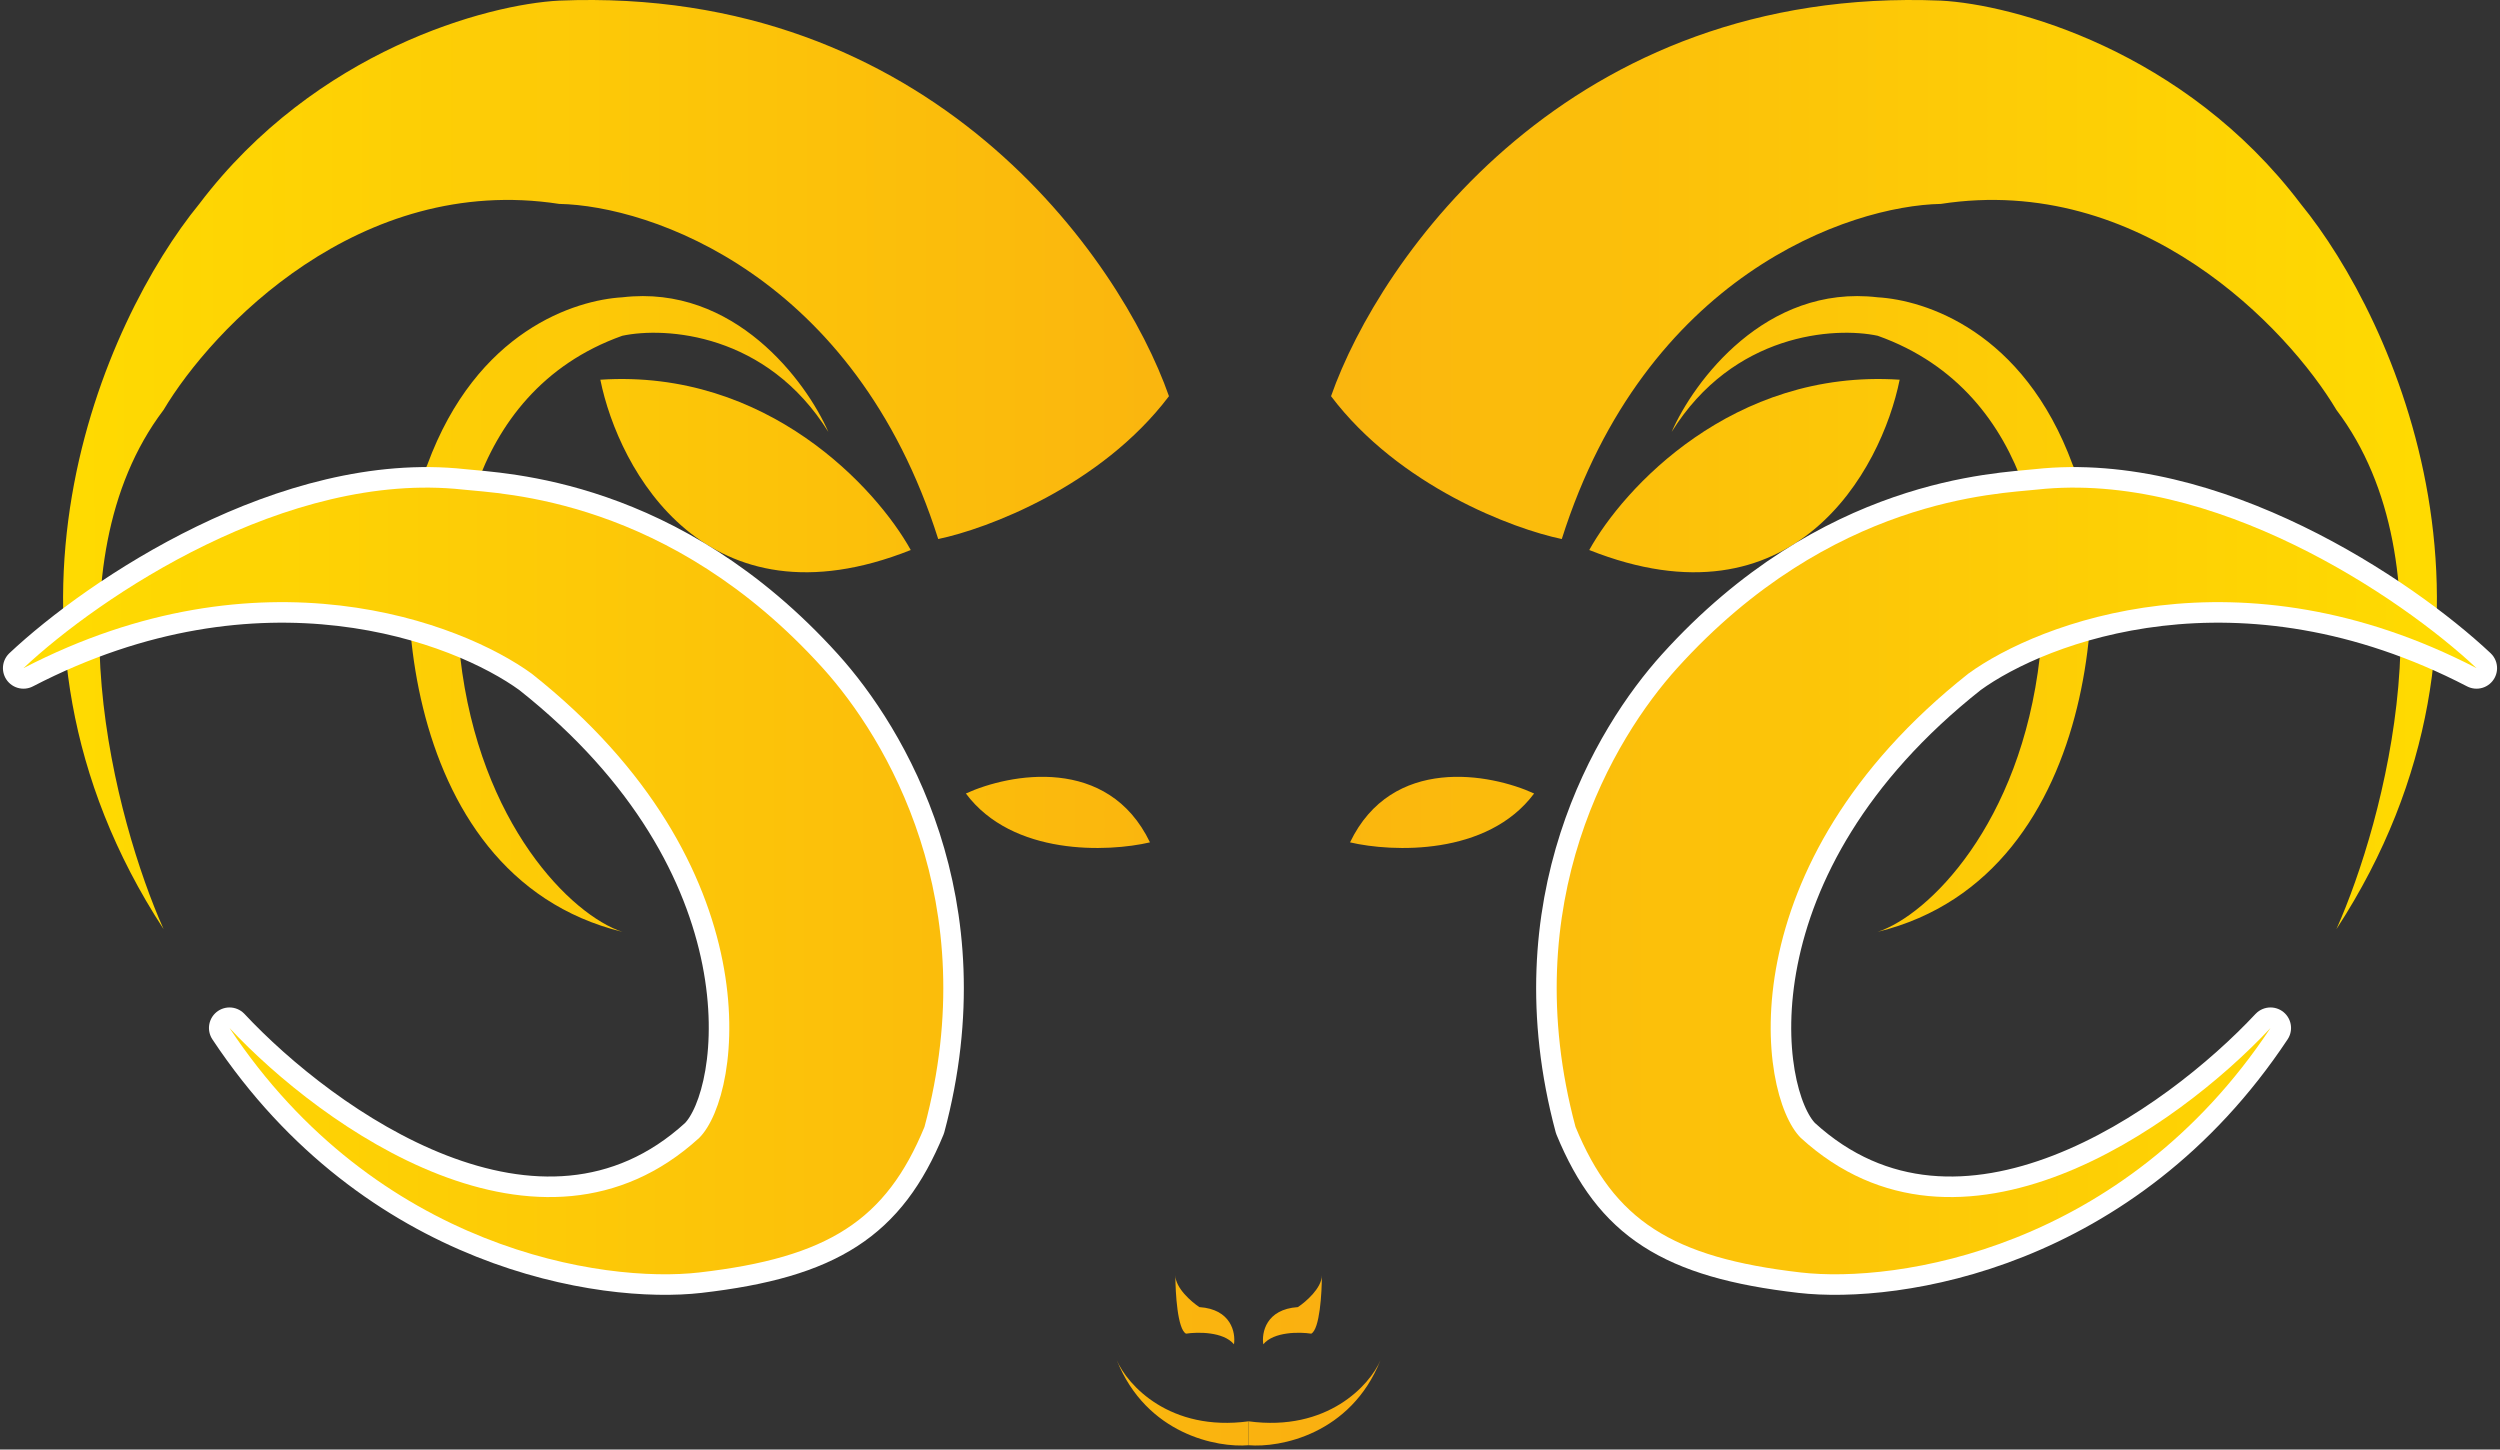 <svg width="426" height="247" viewBox="0 0 426 247" fill="none" xmlns="http://www.w3.org/2000/svg">
<rect x="0" y="0" width="426" height="247" fill="#333333" stroke="none"/>
<path d="M102.298 64.702C105.419 80.149 120.366 107.579 155.192 93.724C149.419 83.269 130.758 62.83 102.298 64.702Z" fill="url(#paint0_linear_18_2)"/>
<path d="M27.872 69.851C8.026 96.064 19.603 139.752 27.872 158.319C-5.83 106.643 17.887 54.404 33.958 34.745C53.804 8.532 83.106 0.731 95.277 0.106C158.562 -2.515 190.922 43.95 199.192 67.511C187.583 82.864 168.142 90.135 159.872 91.851C145.643 46.915 110.879 35.057 95.277 34.745C61.2 29.502 36.142 55.965 27.872 69.851Z" fill="url(#paint1_linear_18_2)"/>
<path d="M78.426 111.979C81.702 140.532 97.461 155.979 106.043 158.787C66.349 149.051 66.255 93.255 72.809 79.213C81.234 56.277 98.085 51.128 106.043 50.66C125.14 48.413 137.404 65.014 141.149 73.596C130.664 56.745 113.376 55.653 106.043 57.213C78.706 66.949 76.085 97.936 78.426 111.979Z" fill="url(#paint2_linear_18_2)"/>
<path d="M164.586 135.212C172.064 131.792 188.807 128.668 195.955 143.538C188.813 145.21 172.542 145.885 164.586 135.212Z" fill="url(#paint3_linear_18_2)"/>
<path d="M78.894 83.425C48.936 80.149 16.95 101.681 4 113.851C44.443 92.881 78.582 106.05 90.596 114.787C131.787 147.366 126.638 186.404 119.149 193.894C92 218.702 54.865 192.021 39.106 175.17C64.196 212.991 102.922 218.702 119.149 216.83C141.149 214.291 150.979 207.936 157.532 192.021C167.83 153.638 150.979 125.77 140.213 113.851C114 84.83 85.474 84.145 78.894 83.425Z" stroke="white" stroke-width="7" stroke-linejoin="round"/>
<path d="M78.894 83.425C48.936 80.149 16.95 101.681 4 113.851C44.443 92.881 78.582 106.05 90.596 114.787C131.787 147.366 126.638 186.404 119.149 193.894C92 218.702 54.865 192.021 39.106 175.17C64.196 212.991 102.922 218.702 119.149 216.83C141.149 214.291 150.979 207.936 157.532 192.021C167.83 153.638 150.979 125.77 140.213 113.851C114 84.83 85.474 84.145 78.894 83.425Z" fill="url(#paint4_linear_18_2)"/>
<path d="M323.702 64.702C320.582 80.149 305.634 107.579 270.809 93.724C276.582 83.269 295.243 62.83 323.702 64.702Z" fill="url(#paint5_linear_18_2)"/>
<path d="M398.128 69.851C417.975 96.064 406.397 139.752 398.128 158.319C431.83 106.643 408.114 54.404 392.043 34.745C372.196 8.532 342.894 0.731 330.723 0.106C267.438 -2.515 235.078 43.95 226.809 67.511C238.417 82.864 257.858 90.135 266.128 91.851C280.358 46.915 315.121 35.057 330.723 34.745C364.8 29.502 389.858 55.965 398.128 69.851Z" fill="url(#paint6_linear_18_2)"/>
<path d="M347.575 111.979C344.298 140.532 328.539 155.979 319.958 158.787C359.651 149.051 359.745 93.255 353.192 79.213C344.766 56.277 327.915 51.128 319.958 50.66C300.86 48.413 288.596 65.014 284.851 73.596C295.336 56.745 312.624 55.653 319.958 57.213C347.294 66.949 349.915 97.936 347.575 111.979Z" fill="url(#paint7_linear_18_2)"/>
<path d="M261.414 135.212C253.936 131.792 237.193 128.668 230.045 143.538C237.187 145.21 253.458 145.885 261.414 135.212Z" fill="url(#paint8_linear_18_2)"/>
<path d="M347.106 83.425C377.064 80.149 409.05 101.681 422 113.851C381.558 92.881 347.419 106.05 335.404 114.787C294.213 147.366 299.362 186.404 306.851 193.894C334 218.702 371.135 192.021 386.894 175.17C361.804 212.991 323.078 218.702 306.851 216.83C284.851 214.291 275.021 207.936 268.468 192.021C258.17 153.638 275.021 125.77 285.787 113.851C312 84.83 340.526 84.145 347.106 83.425Z" stroke="white" stroke-width="7" stroke-linejoin="round"/>
<path d="M347.106 83.425C377.064 80.149 409.05 101.681 422 113.851C381.558 92.881 347.419 106.05 335.404 114.787C294.213 147.366 299.362 186.404 306.851 193.894C334 218.702 371.135 192.021 386.894 175.17C361.804 212.991 323.078 218.702 306.851 216.83C284.851 214.291 275.021 207.936 268.468 192.021C258.17 153.638 275.021 125.77 285.787 113.851C312 84.83 340.526 84.145 347.106 83.425Z" fill="url(#paint9_linear_18_2)"/>
<path d="M212.766 242.193C199.331 244.003 192.114 236.007 190.298 231.782C195.382 244.456 207.471 246.719 212.766 246.266V242.193Z" fill="url(#paint10_linear_18_2)"/>
<path d="M202.1 227.256C200.647 226.532 200.284 220.315 200.284 217.298C200.284 219.471 203.007 221.824 204.369 222.73C209.816 223.092 210.572 227.105 210.27 229.066C208.454 226.894 204.066 226.954 202.1 227.256Z" fill="url(#paint11_linear_18_2)"/>
<path d="M212.766 242.193C226.202 244.003 233.419 236.007 235.234 231.782C230.151 244.456 218.062 246.719 212.766 246.266V242.193Z" fill="url(#paint12_linear_18_2)"/>
<path d="M223.433 227.256C224.885 226.532 225.248 220.315 225.248 217.298C225.248 219.471 222.525 221.824 221.163 222.73C215.717 223.092 214.96 227.105 215.263 229.066C217.078 226.894 221.466 226.954 223.433 227.256Z" fill="url(#paint13_linear_18_2)"/>
<defs>
<linearGradient id="paint0_linear_18_2" x1="-1.617" y1="79.681" x2="428.553" y2="79.394" gradientUnits="userSpaceOnUse">
<stop stop-color="#FFDD00"/>
<stop offset="1" stop-color="#F5881E"/>
</linearGradient>
<linearGradient id="paint1_linear_18_2" x1="-1.617" y1="79.681" x2="428.553" y2="79.394" gradientUnits="userSpaceOnUse">
<stop stop-color="#FFDD00"/>
<stop offset="1" stop-color="#F5881E"/>
</linearGradient>
<linearGradient id="paint2_linear_18_2" x1="-1.617" y1="79.681" x2="428.553" y2="79.394" gradientUnits="userSpaceOnUse">
<stop stop-color="#FFDD00"/>
<stop offset="1" stop-color="#F5881E"/>
</linearGradient>
<linearGradient id="paint3_linear_18_2" x1="-1.617" y1="79.681" x2="428.553" y2="79.394" gradientUnits="userSpaceOnUse">
<stop stop-color="#FFDD00"/>
<stop offset="1" stop-color="#F5881E"/>
</linearGradient>
<linearGradient id="paint4_linear_18_2" x1="-2.085" y1="149.893" x2="427.617" y2="149.894" gradientUnits="userSpaceOnUse">
<stop stop-color="#FFDD00"/>
<stop offset="1" stop-color="#F5881E"/>
</linearGradient>
<linearGradient id="paint5_linear_18_2" x1="427.617" y1="79.681" x2="-4.426" y2="79.681" gradientUnits="userSpaceOnUse">
<stop stop-color="#FFDD00"/>
<stop offset="1" stop-color="#F5881E"/>
</linearGradient>
<linearGradient id="paint6_linear_18_2" x1="427.617" y1="79.681" x2="-4.426" y2="79.681" gradientUnits="userSpaceOnUse">
<stop stop-color="#FFDD00"/>
<stop offset="1" stop-color="#F5881E"/>
</linearGradient>
<linearGradient id="paint7_linear_18_2" x1="427.617" y1="79.681" x2="-4.426" y2="79.681" gradientUnits="userSpaceOnUse">
<stop stop-color="#FFDD00"/>
<stop offset="1" stop-color="#F5881E"/>
</linearGradient>
<linearGradient id="paint8_linear_18_2" x1="427.617" y1="79.681" x2="-4.426" y2="79.681" gradientUnits="userSpaceOnUse">
<stop stop-color="#FFDD00"/>
<stop offset="1" stop-color="#F5881E"/>
</linearGradient>
<linearGradient id="paint9_linear_18_2" x1="429.49" y1="149.894" x2="-2.553" y2="149.894" gradientUnits="userSpaceOnUse">
<stop stop-color="#FFDD00"/>
<stop offset="1" stop-color="#F5881E"/>
</linearGradient>
<linearGradient id="paint10_linear_18_2" x1="-2.085" y1="229" x2="428.553" y2="232.277" gradientUnits="userSpaceOnUse">
<stop stop-color="#FFDD00"/>
<stop offset="1" stop-color="#F5881E"/>
</linearGradient>
<linearGradient id="paint11_linear_18_2" x1="-2.085" y1="229" x2="428.553" y2="232.277" gradientUnits="userSpaceOnUse">
<stop stop-color="#FFDD00"/>
<stop offset="1" stop-color="#F5881E"/>
</linearGradient>
<linearGradient id="paint12_linear_18_2" x1="-2.085" y1="229" x2="428.553" y2="232.277" gradientUnits="userSpaceOnUse">
<stop stop-color="#FFDD00"/>
<stop offset="1" stop-color="#F5881E"/>
</linearGradient>
<linearGradient id="paint13_linear_18_2" x1="-2.085" y1="229" x2="428.553" y2="232.277" gradientUnits="userSpaceOnUse">
<stop stop-color="#FFDD00"/>
<stop offset="1" stop-color="#F5881E"/>
</linearGradient>
</defs>
</svg>
